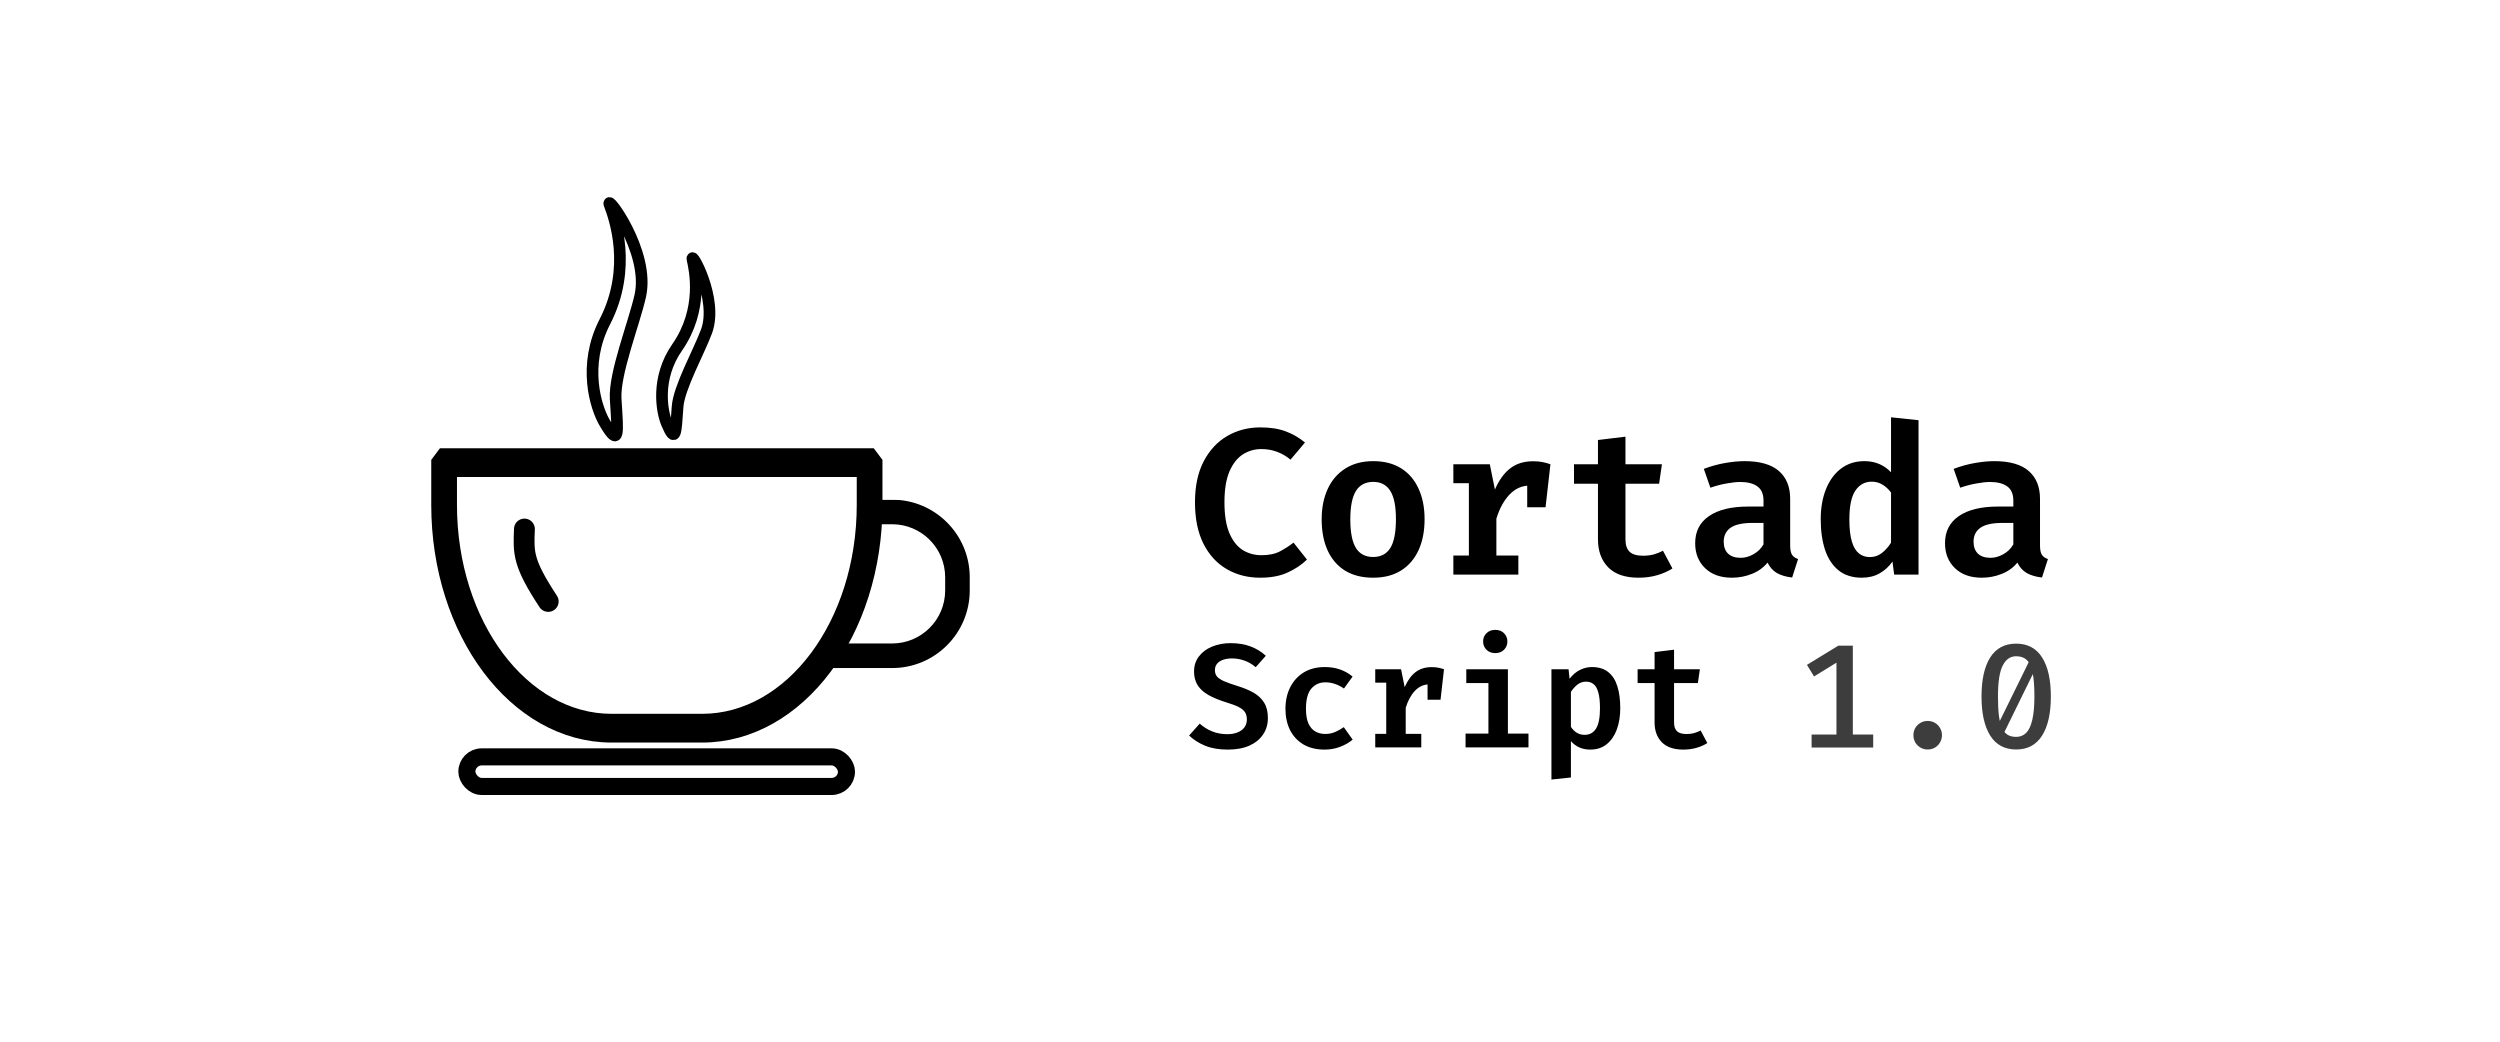 <svg width="6000" height="2500" viewBox="0 0 6000 2500" fill="none" xmlns="http://www.w3.org/2000/svg">
<rect x="1120.5" y="1816.5" width="911" height="71" rx="35.5" stroke="black" stroke-width="41"/>
<path d="M2105.91 1104.31L2100.48 1097.07L2095.05 1089.83L2092.05 1085.83H2087.05H1065.86H1060.86L1057.86 1089.83L1047 1104.31L1045 1106.98V1110.31V1211.71C1045 1365.66 1091.79 1505.42 1167.91 1606.92C1244.04 1708.42 1349.97 1772.14 1467.82 1772.14H1685.09C1802.94 1772.14 1908.88 1708.42 1985 1606.92C2061.13 1505.42 2107.91 1365.66 2107.91 1211.71V1110.31V1106.98L2105.91 1104.31ZM1086.73 1211.71V1134.8H2066.19V1211.71C2066.19 1353.75 2022.99 1481.96 1953.64 1574.43C1884.29 1666.91 1789.24 1723.17 1685.09 1723.17H1467.82C1363.68 1723.17 1268.63 1666.91 1199.28 1574.43C1129.92 1481.96 1086.73 1353.75 1086.73 1211.71Z" fill="black" stroke="black" stroke-width="20"/>
<path d="M1451.6 772.329C1398 876.329 1429.26 977.662 1451.6 1015.33C1486.98 1075 1482.81 1040 1477.6 957.829C1473.73 896.906 1521.32 777.716 1536.6 710.329C1560.81 603.5 1451.6 460.829 1463.1 491.329C1474.6 521.829 1518.6 642.329 1451.6 772.329Z" stroke="black" stroke-width="28" stroke-linejoin="round"/>
<path d="M1625.14 833.724C1574.21 906.887 1587.67 986.553 1600.77 1017.24C1621.52 1065.85 1621.88 1039 1626.18 976.425C1629.37 930.028 1677.29 844.79 1695.59 795.431C1724.6 717.182 1656.38 598.477 1662.01 622.665C1667.64 646.853 1688.81 742.271 1625.14 833.724Z" stroke="black" stroke-width="28" stroke-linejoin="round"/>
<mask id="path-5-outside-1_3_35" maskUnits="userSpaceOnUse" x="1961.13" y="1199.21" width="367" height="405" fill="black">
<rect fill="white" x="1961.13" y="1199.21" width="367" height="405"/>
<path fill-rule="evenodd" clip-rule="evenodd" d="M1981.13 1588.32H2141.05C2235.67 1588.32 2312.37 1511.61 2312.37 1416.99V1385.53C2312.37 1290.91 2235.67 1214.21 2141.05 1214.21H2089.29L2080.92 1243.18H2141.05C2219.67 1243.18 2283.4 1306.91 2283.4 1385.53V1416.99C2283.4 1495.61 2219.67 1559.35 2141.05 1559.35H1989.5L1981.13 1588.32Z"/>
</mask>
<path fill-rule="evenodd" clip-rule="evenodd" d="M1981.13 1588.32H2141.05C2235.67 1588.32 2312.37 1511.61 2312.37 1416.99V1385.53C2312.37 1290.91 2235.67 1214.21 2141.05 1214.21H2089.29L2080.92 1243.18H2141.05C2219.67 1243.18 2283.4 1306.91 2283.4 1385.53V1416.99C2283.4 1495.61 2219.67 1559.35 2141.05 1559.35H1989.5L1981.13 1588.32Z" fill="black"/>
<path d="M1981.13 1588.32L1966.72 1584.15L1961.18 1603.32H1981.13V1588.32ZM2089.29 1214.21V1199.21H2078.02L2074.88 1210.04L2089.29 1214.21ZM2080.92 1243.18L2066.51 1239.01L2060.97 1258.18H2080.92V1243.18ZM1989.5 1559.35V1544.35H1978.23L1975.09 1555.18L1989.5 1559.35ZM1981.13 1603.32H2141.05V1573.32H1981.13V1603.32ZM2141.05 1603.32C2243.95 1603.32 2327.37 1519.9 2327.37 1416.99H2297.37C2297.37 1503.33 2227.39 1573.32 2141.05 1573.32V1603.32ZM2327.37 1416.99V1385.53H2297.37V1416.99H2327.37ZM2327.37 1385.53C2327.37 1282.63 2243.95 1199.21 2141.05 1199.21V1229.21C2227.39 1229.21 2297.37 1299.19 2297.37 1385.53H2327.37ZM2141.05 1199.21H2089.29V1229.21H2141.05V1199.21ZM2074.88 1210.04L2066.51 1239.01L2095.33 1247.34L2103.7 1218.37L2074.88 1210.04ZM2141.05 1228.18H2080.92V1258.18H2141.05V1228.18ZM2298.4 1385.53C2298.4 1298.62 2227.95 1228.18 2141.05 1228.18V1258.18C2211.39 1258.18 2268.4 1315.19 2268.4 1385.53H2298.4ZM2298.4 1416.99V1385.53H2268.4V1416.99H2298.4ZM2141.05 1574.35C2227.95 1574.35 2298.4 1503.9 2298.4 1416.99H2268.4C2268.4 1487.33 2211.39 1544.35 2141.05 1544.35V1574.35ZM1989.5 1574.35H2141.05V1544.35H1989.5V1574.35ZM1975.09 1555.18L1966.72 1584.15L1995.54 1592.48L2003.91 1563.51L1975.09 1555.18Z" fill="black" mask="url(#path-5-outside-1_3_35)"/>
<path d="M1258.62 1269.65C1256.25 1327.59 1254.81 1350.76 1315.73 1443.47" stroke="black" stroke-width="50" stroke-linecap="round"/>
<path d="M3024.69 1025.75C3048.69 1025.75 3069.03 1028.92 3085.69 1035.25C3102.36 1041.42 3117.78 1050.33 3131.94 1062L3097.19 1103.25C3087.36 1094.92 3076.53 1088.58 3064.69 1084.25C3053.03 1079.92 3040.53 1077.75 3027.19 1077.75C3011.19 1077.75 2996.44 1082 2982.94 1090.5C2969.61 1099 2958.86 1112.67 2950.69 1131.5C2942.69 1150.17 2938.69 1174.83 2938.69 1205.5C2938.69 1235.67 2942.53 1260.08 2950.19 1278.75C2958.03 1297.42 2968.61 1311.08 2981.94 1319.75C2995.44 1328.25 3010.69 1332.5 3027.69 1332.5C3045.69 1332.5 3060.61 1329.33 3072.44 1323C3084.28 1316.67 3094.94 1309.75 3104.44 1302.25L3136.69 1343C3124.53 1355 3109.28 1365.25 3090.94 1373.75C3072.78 1382.25 3050.69 1386.5 3024.69 1386.5C2994.53 1386.5 2967.61 1379.58 2943.94 1365.75C2920.28 1351.92 2901.69 1331.58 2888.19 1304.75C2874.69 1277.92 2867.94 1244.83 2867.94 1205.5C2867.94 1166.83 2874.86 1134.17 2888.69 1107.5C2902.69 1080.67 2921.53 1060.33 2945.19 1046.5C2969.03 1032.67 2995.53 1025.75 3024.69 1025.75ZM3295.75 1106.75C3322.08 1106.75 3344.41 1112.5 3362.75 1124C3381.08 1135.5 3395 1151.75 3404.5 1172.75C3414.16 1193.58 3419 1218 3419 1246C3419 1274.67 3414.16 1299.5 3404.5 1320.5C3394.83 1341.5 3380.83 1357.75 3362.5 1369.25C3344.16 1380.75 3321.83 1386.5 3295.5 1386.5C3269.33 1386.5 3247 1380.92 3228.5 1369.75C3210.16 1358.42 3196.16 1342.33 3186.5 1321.5C3176.83 1300.5 3172 1275.5 3172 1246.5C3172 1218.83 3176.83 1194.5 3186.5 1173.5C3196.16 1152.5 3210.25 1136.17 3228.75 1124.5C3247.25 1112.67 3269.58 1106.75 3295.75 1106.75ZM3295.75 1156.5C3277.25 1156.5 3263.41 1163.75 3254.25 1178.25C3245.25 1192.75 3240.75 1215.5 3240.75 1246.5C3240.75 1277.83 3245.25 1300.75 3254.25 1315.25C3263.25 1329.58 3277 1336.75 3295.5 1336.75C3314 1336.75 3327.75 1329.58 3336.75 1315.25C3345.75 1300.75 3350.25 1277.67 3350.25 1246C3350.25 1215.17 3345.75 1192.58 3336.75 1178.25C3327.75 1163.75 3314.08 1156.5 3295.75 1156.5ZM3488.05 1379V1333.25H3525.3V1159.75H3488.05V1114.25H3575.55L3587.8 1175C3597.47 1152.5 3609.64 1135.58 3624.3 1124.25C3638.97 1112.75 3657.39 1107 3679.55 1107C3688.05 1107 3695.55 1107.67 3702.05 1109C3708.72 1110.33 3715.05 1112.08 3721.05 1114.25L3701.3 1169.75C3696.14 1168.42 3691.22 1167.42 3686.55 1166.75C3681.89 1165.92 3676.64 1165.5 3670.8 1165.5C3652.47 1165.5 3636.47 1172.67 3622.8 1187C3609.3 1201.17 3598.8 1220.42 3591.3 1244.75V1333.25H3644.05V1379H3488.05ZM3665.3 1217.5V1147.25L3674.3 1114.25H3721.05L3709.3 1217.5H3665.3ZM4013.86 1364.25C4004.02 1370.75 3992.11 1376.08 3978.11 1380.25C3964.11 1384.42 3948.94 1386.5 3932.61 1386.5C3900.27 1386.5 3875.94 1378.17 3859.61 1361.5C3843.27 1344.67 3835.11 1322.33 3835.11 1294.5V1161H3777.61V1114.25H3835.11V1056L3901.11 1048V1114.25H3988.61L3981.86 1161H3901.11V1294.25C3901.11 1307.92 3904.44 1317.92 3911.11 1324.25C3917.77 1330.58 3928.52 1333.75 3943.36 1333.75C3952.86 1333.75 3961.52 1332.67 3969.36 1330.5C3977.36 1328.17 3984.61 1325.25 3991.11 1321.75L4013.86 1364.25ZM4296.41 1309.25C4296.41 1319.42 4297.91 1326.83 4300.91 1331.5C4303.91 1336 4308.75 1339.42 4315.41 1341.75L4301.16 1386C4287 1384.5 4274.91 1381 4264.91 1375.5C4255.08 1369.83 4247.5 1361.42 4242.16 1350.25C4232.16 1362.42 4219.5 1371.5 4204.16 1377.5C4189 1383.5 4173.08 1386.5 4156.41 1386.5C4129.41 1386.5 4108 1378.83 4092.16 1363.5C4076.33 1348.17 4068.41 1328.25 4068.41 1303.75C4068.41 1275.58 4079.41 1253.92 4101.41 1238.75C4123.58 1223.42 4154.91 1215.75 4195.41 1215.75H4232.41V1201.5C4232.41 1185.83 4227.58 1174.5 4217.91 1167.5C4208.25 1160.33 4194.33 1156.75 4176.16 1156.75C4167.66 1156.75 4157 1157.92 4144.16 1160.25C4131.5 1162.42 4118.41 1165.83 4104.91 1170.5L4089.16 1125.25C4106 1118.92 4122.91 1114.25 4139.91 1111.25C4157.08 1108.25 4172.66 1106.75 4186.66 1106.75C4223.83 1106.75 4251.41 1114.67 4269.41 1130.5C4287.41 1146.17 4296.41 1168.42 4296.41 1197.25V1309.25ZM4177.91 1338.75C4187.91 1338.75 4198 1335.92 4208.16 1330.25C4218.5 1324.58 4226.58 1316.67 4232.41 1306.5V1255H4206.41C4181.91 1255 4164.16 1258.92 4153.16 1266.75C4142.33 1274.58 4136.91 1285.67 4136.91 1300C4136.91 1312.33 4140.41 1321.92 4147.41 1328.75C4154.41 1335.42 4164.58 1338.75 4177.91 1338.75ZM4538.47 1001.5L4604.47 1008.5V1379H4545.97L4541.97 1347.75C4533.8 1359.42 4523.55 1368.83 4511.22 1376C4498.88 1383 4484.55 1386.5 4468.22 1386.5C4445.88 1386.5 4427.38 1380.67 4412.72 1369C4398.22 1357.33 4387.38 1341 4380.22 1320C4373.22 1298.83 4369.72 1274.25 4369.72 1246.25C4369.72 1219.25 4373.88 1195.25 4382.22 1174.25C4390.55 1153.25 4402.55 1136.75 4418.22 1124.75C4434.05 1112.75 4452.8 1106.75 4474.47 1106.75C4487.47 1106.75 4499.3 1109 4509.97 1113.5C4520.63 1118 4530.13 1124.67 4538.47 1133.5V1001.5ZM4492.22 1156C4475.55 1156 4462.38 1163.25 4452.72 1177.75C4443.22 1192.08 4438.47 1215 4438.47 1246.5C4438.47 1268.67 4440.47 1286.42 4444.47 1299.75C4448.47 1312.92 4454.13 1322.42 4461.47 1328.25C4468.8 1334.08 4477.47 1337 4487.47 1337C4498.47 1337 4508.13 1333.75 4516.47 1327.25C4524.97 1320.58 4532.3 1312.33 4538.47 1302.5V1182C4532.3 1173.83 4525.38 1167.5 4517.72 1163C4510.22 1158.33 4501.72 1156 4492.22 1156ZM4896.02 1309.25C4896.02 1319.42 4897.52 1326.83 4900.52 1331.5C4903.52 1336 4908.35 1339.42 4915.02 1341.75L4900.77 1386C4886.6 1384.5 4874.52 1381 4864.52 1375.5C4854.69 1369.83 4847.1 1361.42 4841.77 1350.25C4831.77 1362.42 4819.1 1371.5 4803.77 1377.5C4788.6 1383.5 4772.69 1386.5 4756.02 1386.5C4729.02 1386.5 4707.6 1378.83 4691.77 1363.5C4675.94 1348.17 4668.02 1328.25 4668.02 1303.75C4668.02 1275.58 4679.02 1253.92 4701.02 1238.75C4723.19 1223.42 4754.52 1215.75 4795.02 1215.75H4832.02V1201.5C4832.02 1185.83 4827.19 1174.5 4817.52 1167.5C4807.85 1160.33 4793.94 1156.75 4775.77 1156.75C4767.27 1156.75 4756.6 1157.92 4743.77 1160.25C4731.1 1162.42 4718.02 1165.83 4704.52 1170.5L4688.77 1125.25C4705.6 1118.92 4722.52 1114.25 4739.52 1111.25C4756.69 1108.25 4772.27 1106.75 4786.27 1106.75C4823.44 1106.75 4851.02 1114.67 4869.02 1130.5C4887.02 1146.17 4896.02 1168.42 4896.02 1197.25V1309.25ZM4777.52 1338.75C4787.52 1338.75 4797.6 1335.92 4807.77 1330.25C4818.1 1324.58 4826.19 1316.67 4832.02 1306.5V1255H4806.02C4781.52 1255 4763.77 1258.92 4752.77 1266.75C4741.94 1274.58 4736.52 1285.67 4736.52 1300C4736.52 1312.33 4740.02 1321.92 4747.02 1328.75C4754.02 1335.42 4764.19 1338.75 4777.52 1338.75Z" fill="black"/>
<path d="M3042.92 1723.43C3042.92 1738.31 3039.08 1751.41 3031.41 1762.74C3023.86 1774.07 3012.94 1782.98 2998.66 1789.47C2984.38 1795.84 2967.09 1799.03 2946.78 1799.03C2925.54 1799.03 2907.3 1795.9 2892.08 1789.65C2876.85 1783.27 2864.11 1775.13 2853.84 1765.22L2879.33 1736.71C2888.18 1744.62 2898.1 1750.82 2909.07 1755.3C2920.05 1759.79 2932.39 1762.03 2946.08 1762.03C2954.81 1762.03 2962.66 1760.67 2969.62 1757.96C2976.71 1755.24 2982.25 1751.29 2986.27 1746.1C2990.4 1740.78 2992.46 1734.29 2992.46 1726.62C2992.46 1719.89 2991.05 1714.23 2988.21 1709.62C2985.38 1705.02 2980.48 1700.89 2973.52 1697.23C2966.67 1693.57 2957.11 1689.91 2944.84 1686.25C2926.78 1680.71 2911.91 1674.63 2900.22 1668.02C2888.54 1661.29 2879.86 1653.38 2874.2 1644.3C2868.53 1635.09 2865.7 1624.23 2865.7 1611.72C2865.7 1597.67 2869.59 1585.58 2877.38 1575.43C2885.17 1565.16 2895.68 1557.31 2908.9 1551.88C2922.23 1546.33 2937.11 1543.56 2953.51 1543.56C2971.69 1543.56 2987.68 1546.21 3001.49 1551.53C3015.3 1556.72 3027.46 1564.15 3037.96 1573.83L3013.71 1601.27C3005.33 1594.07 2996.24 1588.76 2986.44 1585.34C2976.76 1581.92 2966.91 1580.21 2956.88 1580.21C2948.97 1580.21 2941.89 1581.27 2935.63 1583.39C2929.49 1585.52 2924.65 1588.65 2921.11 1592.78C2917.57 1596.91 2915.8 1602.16 2915.8 1608.53C2915.8 1614.32 2917.4 1619.27 2920.58 1623.4C2923.89 1627.42 2929.49 1631.19 2937.4 1634.74C2945.31 1638.16 2956.17 1642.05 2969.98 1646.42C2984.49 1650.79 2997.18 1656.04 3008.04 1662.18C3019.02 1668.31 3027.58 1676.28 3033.71 1686.08C3039.85 1695.76 3042.92 1708.21 3042.92 1723.43ZM3180.87 1761.5C3189.14 1761.5 3196.87 1759.96 3204.07 1756.89C3211.38 1753.83 3218.41 1749.93 3225.13 1745.21L3246.38 1775.13C3238.12 1782.09 3228.14 1787.82 3216.46 1792.3C3204.77 1796.79 3192.26 1799.03 3178.93 1799.03C3159.33 1799.03 3142.51 1794.96 3128.47 1786.82C3114.54 1778.55 3103.8 1767.1 3096.25 1752.47C3088.81 1737.72 3085.09 1720.6 3085.09 1701.13C3085.09 1681.89 3088.87 1664.71 3096.42 1649.61C3104.1 1634.38 3114.96 1622.46 3129 1613.84C3143.16 1605.23 3160.04 1600.92 3179.63 1600.92C3193.09 1600.92 3205.25 1602.87 3216.11 1606.76C3227.08 1610.54 3237.11 1616.2 3246.2 1623.76L3225.49 1652.44C3218.53 1647.6 3211.33 1643.94 3203.89 1641.46C3196.57 1638.87 3188.96 1637.57 3181.05 1637.57C3167.24 1637.57 3155.97 1642.58 3147.24 1652.62C3138.62 1662.53 3134.31 1678.7 3134.31 1701.13C3134.31 1715.88 3136.32 1727.68 3140.33 1736.54C3144.46 1745.39 3150.01 1751.76 3156.97 1755.66C3164.06 1759.55 3172.02 1761.5 3180.87 1761.5ZM3300.59 1793.72V1761.32H3326.97V1638.45H3300.59V1606.23H3362.56L3371.23 1649.25C3378.08 1633.32 3386.7 1621.34 3397.08 1613.31C3407.47 1605.17 3420.51 1601.1 3436.21 1601.1C3442.23 1601.1 3447.54 1601.57 3452.14 1602.51C3456.86 1603.46 3461.35 1604.7 3465.6 1606.23L3451.61 1645.54C3447.95 1644.59 3444.47 1643.88 3441.17 1643.41C3437.86 1642.82 3434.14 1642.53 3430.01 1642.53C3417.03 1642.53 3405.7 1647.6 3396.02 1657.75C3386.46 1667.78 3379.02 1681.42 3373.71 1698.65V1761.32H3411.07V1793.72H3300.59ZM3426.12 1679.35V1629.6L3432.49 1606.23H3465.6L3457.28 1679.35H3426.12ZM3618.96 1606.23V1760.61H3668.35V1793.72H3517.33V1760.61H3572.22V1639.34H3519.1V1606.23H3618.96ZM3588.68 1511.69C3597.3 1511.69 3604.26 1514.35 3609.57 1519.66C3615 1524.97 3617.72 1531.58 3617.72 1539.49C3617.72 1547.39 3615 1554.06 3609.57 1559.49C3604.26 1564.8 3597.3 1567.46 3588.68 1567.46C3580.07 1567.46 3573.04 1564.8 3567.61 1559.49C3562.18 1554.06 3559.47 1547.39 3559.47 1539.49C3559.47 1531.58 3562.18 1524.97 3567.61 1519.66C3573.04 1514.35 3580.07 1511.69 3588.68 1511.69ZM3820.29 1600.92C3836.82 1600.92 3850.04 1604.99 3859.95 1613.14C3869.98 1621.16 3877.24 1632.55 3881.73 1647.31C3886.33 1662.06 3888.63 1679.47 3888.63 1699.53C3888.63 1718.77 3885.86 1735.89 3880.31 1750.88C3874.76 1765.87 3866.62 1777.67 3855.88 1786.28C3845.25 1794.78 3832.15 1799.03 3816.57 1799.03C3797.45 1799.03 3781.99 1792.24 3770.19 1778.67V1865.95L3723.45 1870.91V1606.23H3764.52L3767 1629.07C3774.44 1619.39 3782.76 1612.31 3791.97 1607.82C3801.17 1603.22 3810.61 1600.92 3820.29 1600.92ZM3806.66 1635.97C3798.75 1635.97 3791.79 1638.34 3785.77 1643.06C3779.87 1647.78 3774.67 1653.62 3770.19 1660.58V1744.5C3774.44 1750.88 3779.28 1755.66 3784.71 1758.84C3790.14 1762.03 3796.27 1763.62 3803.12 1763.62C3815.04 1763.62 3824.13 1758.67 3830.38 1748.75C3836.76 1738.72 3839.94 1722.49 3839.94 1700.06C3839.94 1684.25 3838.65 1671.68 3836.05 1662.35C3833.57 1652.91 3829.85 1646.18 3824.89 1642.17C3819.94 1638.04 3813.86 1635.97 3806.66 1635.97ZM4097.58 1783.27C4090.62 1787.88 4082.18 1791.65 4072.26 1794.61C4062.35 1797.56 4051.61 1799.03 4040.04 1799.03C4017.14 1799.03 3999.91 1793.13 3988.34 1781.33C3976.78 1769.41 3970.99 1753.59 3970.99 1733.88V1639.34H3930.27V1606.23H3970.99V1564.98L4017.73 1559.32V1606.23H4079.7L4074.92 1639.34H4017.73V1733.7C4017.73 1743.38 4020.09 1750.46 4024.81 1754.95C4029.54 1759.43 4037.15 1761.68 4047.65 1761.68C4054.38 1761.68 4060.52 1760.91 4066.07 1759.37C4071.73 1757.72 4076.87 1755.66 4081.47 1753.18L4097.58 1783.27Z" fill="black"/>
<path d="M4446.8 1549.68V1786.92H4407.5V1590.4L4353.68 1623.51L4336.68 1595.71L4411.75 1549.68H4446.8ZM4495.67 1762.84V1794H4347.83V1762.84H4495.67ZM4592.19 1764.43C4592.19 1758.06 4593.67 1752.34 4596.62 1747.26C4599.69 1742.07 4603.82 1737.94 4609.01 1734.87C4614.2 1731.8 4619.99 1730.26 4626.36 1730.26C4632.85 1730.26 4638.7 1731.8 4643.89 1734.87C4649.08 1737.94 4653.15 1742.07 4656.1 1747.26C4659.17 1752.34 4660.71 1758.06 4660.71 1764.43C4660.71 1770.69 4659.17 1776.47 4656.1 1781.78C4653.15 1786.98 4649.08 1791.11 4643.89 1794.18C4638.7 1797.25 4632.85 1798.78 4626.36 1798.78C4619.99 1798.78 4614.2 1797.25 4609.01 1794.18C4603.82 1791.11 4599.69 1786.98 4596.62 1781.78C4593.67 1776.47 4592.19 1770.69 4592.19 1764.43ZM4838.85 1544.72C4866.23 1544.72 4886.95 1555.76 4900.99 1577.83C4915.04 1599.9 4922.06 1631.12 4922.06 1671.49C4922.06 1711.97 4915.04 1743.31 4900.99 1765.5C4886.95 1787.69 4866.23 1798.78 4838.85 1798.78C4811.35 1798.78 4790.58 1787.69 4776.53 1765.5C4762.61 1743.31 4755.64 1711.97 4755.64 1671.49C4755.64 1631.12 4762.61 1599.9 4776.53 1577.83C4790.58 1555.76 4811.35 1544.72 4838.85 1544.72ZM4838.85 1575C4824.81 1575 4814.01 1582.49 4806.45 1597.48C4798.9 1612.35 4795.12 1637.02 4795.12 1671.49C4795.12 1689.9 4795.89 1705.36 4797.42 1717.87C4799.08 1730.26 4801.61 1740.18 4805.04 1747.61C4808.58 1755.05 4813.12 1760.42 4818.67 1763.73C4824.22 1766.91 4830.94 1768.51 4838.85 1768.51C4848.29 1768.51 4856.26 1765.32 4862.75 1758.95C4869.24 1752.45 4874.14 1742.07 4877.45 1727.79C4880.87 1713.5 4882.58 1694.74 4882.58 1671.49C4882.58 1647.29 4881.11 1628.17 4878.16 1614.12C4875.32 1599.96 4870.72 1589.93 4864.35 1584.03C4857.97 1578.01 4849.47 1575 4838.85 1575ZM4871.78 1583.32L4882.05 1611.11L4809.11 1760.01L4796.01 1737.52L4871.78 1583.32Z" fill="#3D3D3D"/>
</svg>
